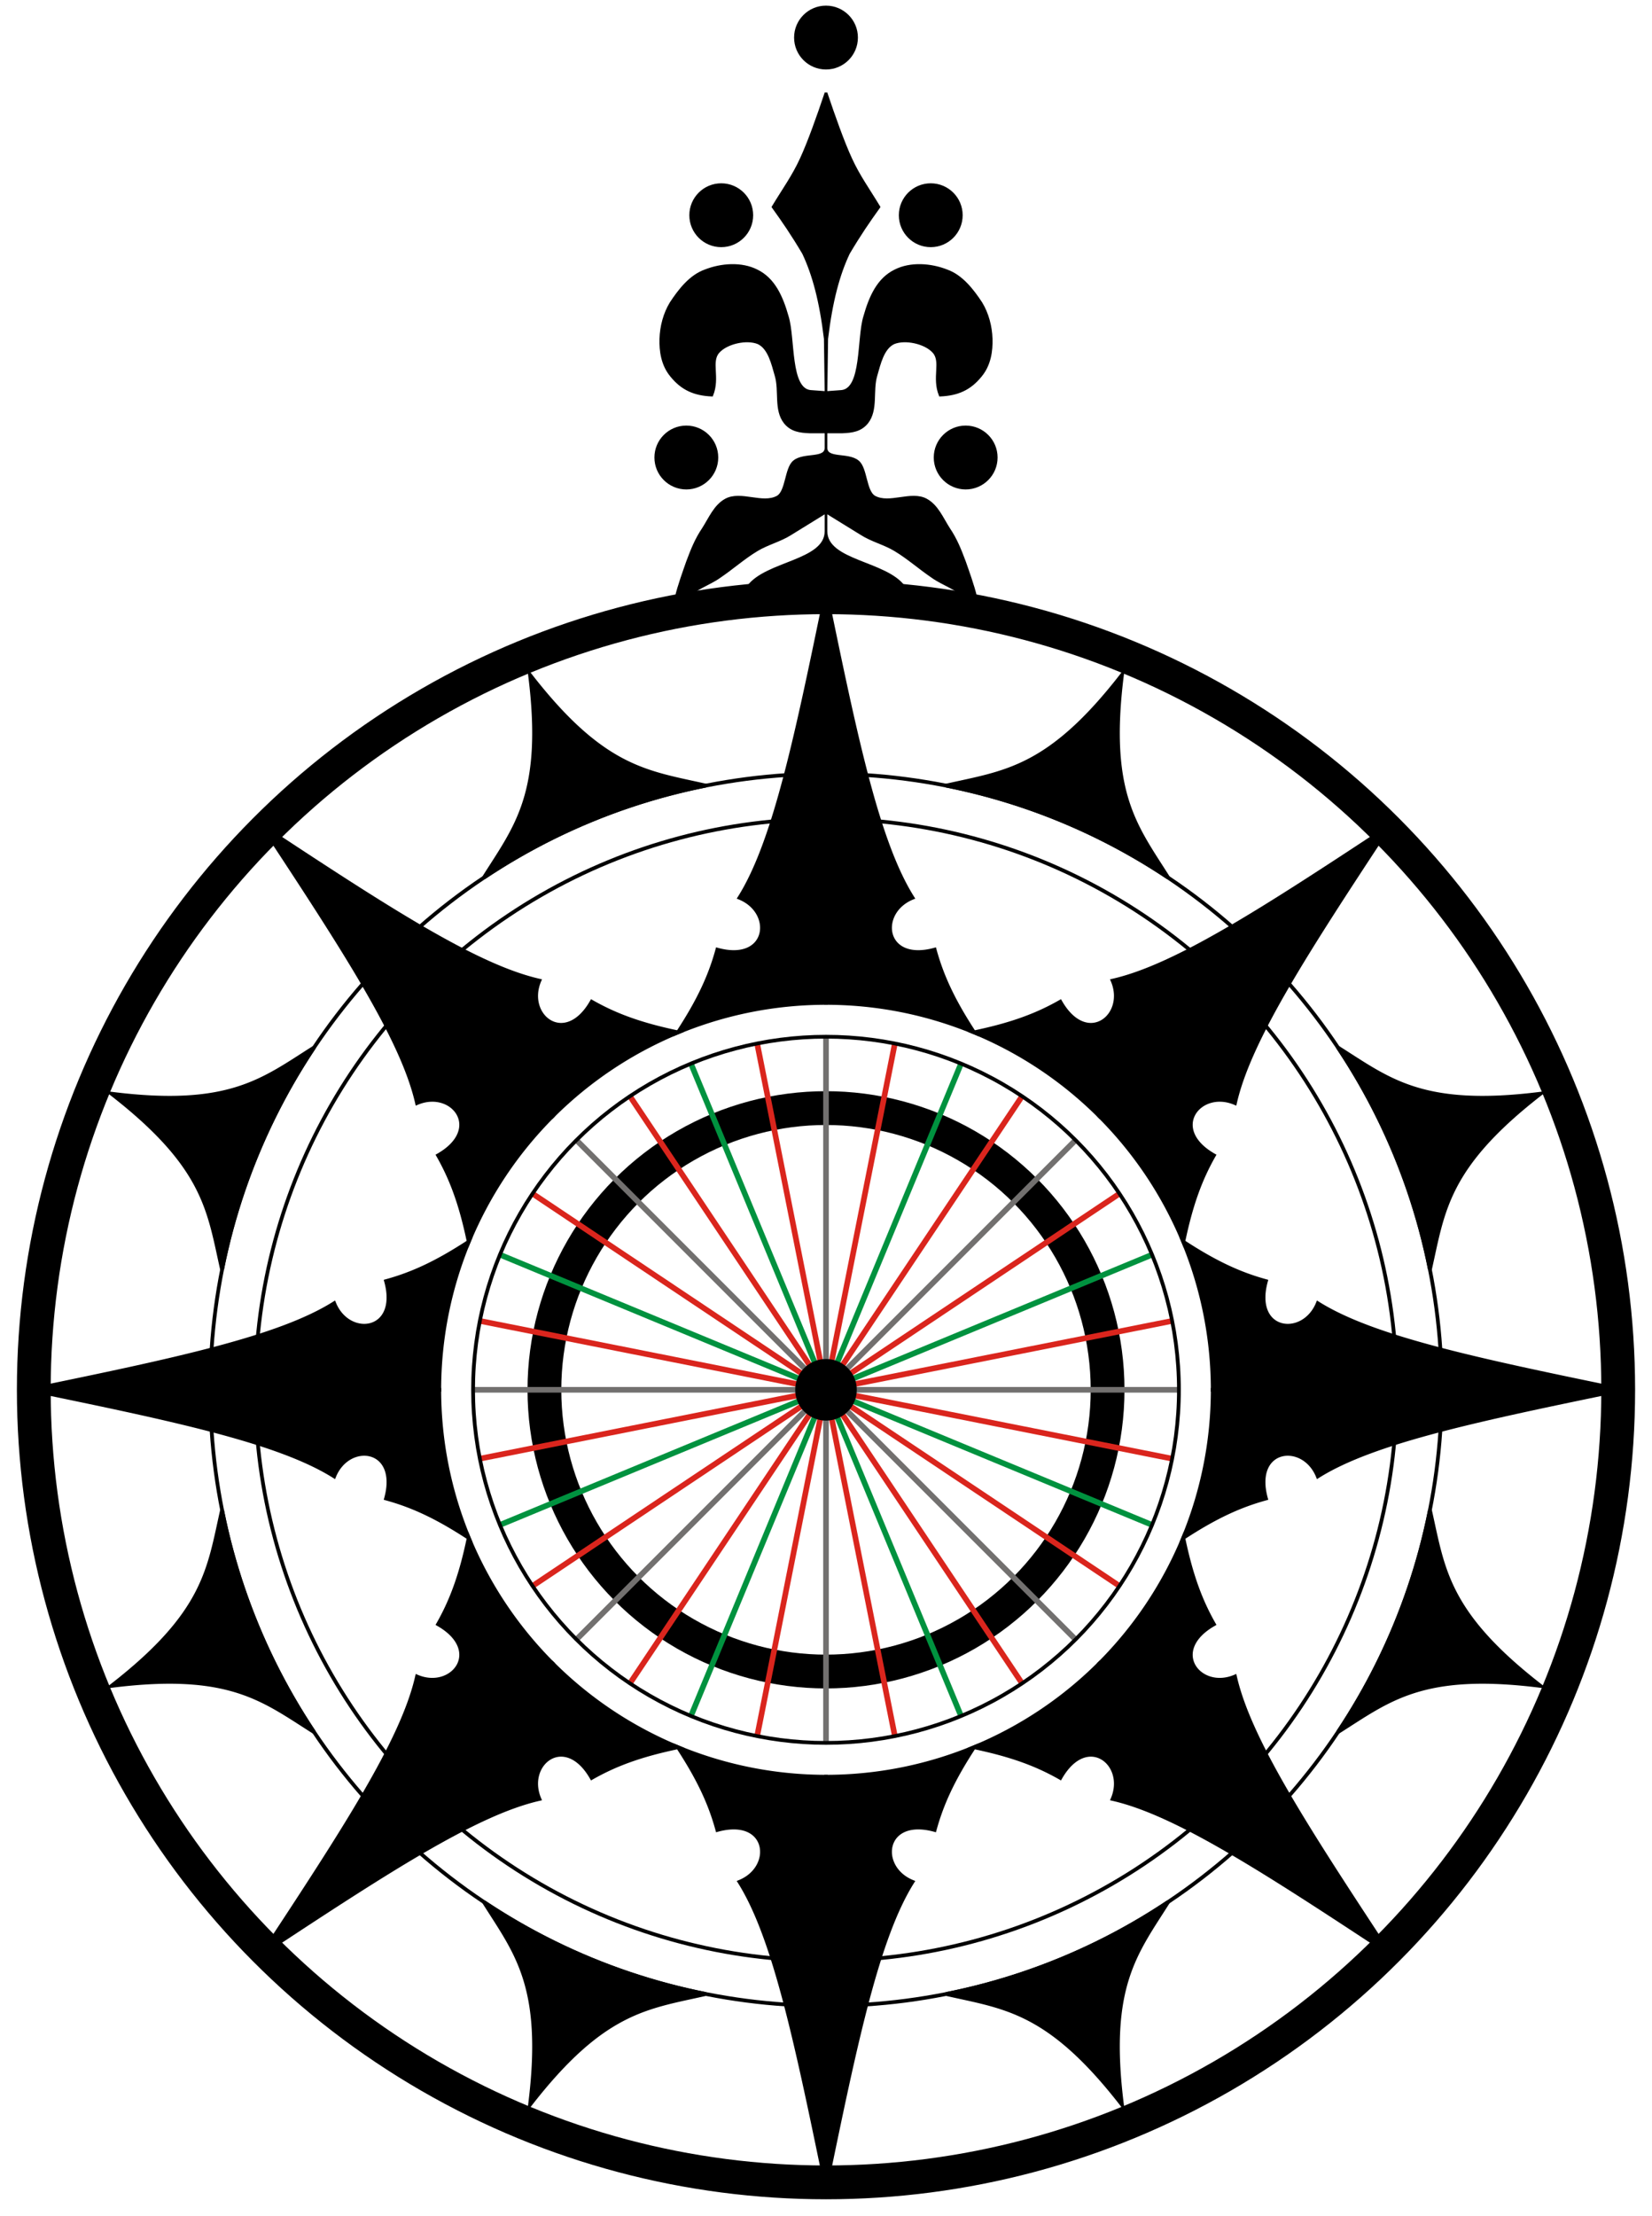 <?xml version="1.0" encoding="UTF-8" standalone="no"?>
<svg
   xmlns:dc="http://purl.org/dc/elements/1.1/"
   xmlns:cc="http://creativecommons.org/ns#"
   xmlns:rdf="http://www.w3.org/1999/02/22-rdf-syntax-ns#"
   xmlns:svg="http://www.w3.org/2000/svg"
   xmlns="http://www.w3.org/2000/svg"
   xmlns:xlink="http://www.w3.org/1999/xlink"
   xmlns:sodipodi="http://sodipodi.sourceforge.net/DTD/sodipodi-0.dtd"
   xmlns:inkscape="http://www.inkscape.org/namespaces/inkscape"
   width="440"
   height="590"
   viewBox="-220 -370 440 590"
   id="svg3107"
   version="1.1"
   inkscape:version="0.48.4 r9939"
   sodipodi:docname="rosa.svg">
  <sodipodi:namedview
     pagecolor="#ffffff"
     bordercolor="#666666"
     borderopacity="1"
     objecttolerance="10"
     gridtolerance="10"
     guidetolerance="10"
     inkscape:pageopacity="0"
     inkscape:pageshadow="2"
     inkscape:window-width="1034"
     inkscape:window-height="786"
     id="namedview3179"
     showgrid="false"
     inkscape:zoom="0.4"
     inkscape:cx="220"
     inkscape:cy="295"
     inkscape:window-x="0"
     inkscape:window-y="0"
     inkscape:window-maximized="0"
     inkscape:current-layer="svg3107" />
  <defs
     id="defs3109">
    <g
       id="r5">
      <g
         id="r4">
        <g
           id="r3">
          <g
             id="r2">
            <path
               id="r1"
               fill="none"
               stroke-width="1.5"
               d="M0 h94 m9 h49 m12 h51" />
            <use
               id="use3116"
               transform="scale(-1)"
               xlink:href="#r1" />
          </g>
          <use
             id="use3118"
             transform="rotate(90)"
             xlink:href="#r2" />
        </g>
        <use
           id="use3120"
           transform="rotate(45)"
           xlink:href="#r3" />
      </g>
      <use
         id="use3122"
         transform="rotate(22.5)"
         xlink:href="#r4" />
    </g>
  </defs>
  <circle
     id="circle3124"
     stroke-width="8"
     stroke="#000000"
     fill="none"
     r="75" />
  <g
     id="g3126"
     fill="none"
     stroke-width="1"
     stroke="#000000">
    <circle
       id="circle3128"
       r="71" />
    <circle
       id="circle3130"
       r="79" />
  </g>
  <use
     id="use3132"
     stroke="#72706f"
     xlink:href="#r4" />
  <circle
     id="circle3134"
     stroke-width="8"
     stroke="#000000"
     fill="none"
     r="211" />
  <circle
     id="circle3136"
     fill="none"
     stroke-width="1"
     stroke="#000000"
     r="207" />
  <use
     id="use3138"
     stroke="#00923f"
     transform="rotate(22.5)"
     xlink:href="#r4" />
  <use
     id="use3140"
     stroke="#da251d"
     transform="rotate(11.25)"
     xlink:href="#r5" />
  <circle
     id="circle3142"
     stroke-width=".4"
     stroke="#000000"
     fill="#000000"
     cy="0"
     cx="0"
     r="8" />
  <g
     id="g3144"
     fill="none"
     stroke-width="1"
     stroke="#000000">
    <circle
       id="circle3146"
       r="94" />
    <circle
       id="circle3148"
       r="152" />
    <circle
       id="circle3150"
       r="164" />
    <circle
       id="circle3152"
       r="215" />
  </g>
  <g
     id="s3">
    <g
       id="s2">
      <g
         id="s1">
        <path
           stroke-miterlimit="9"
           id="s0"
           stroke-width="1"
           stroke="#000000"
           fill="#000000"
           d="M 39.416,95.16 C 33.65,103.95 30.76,110.5 28.93,117.18 C 15.24,113.43 13.54,127.15 23.04,131 C 13.71,145.8 7.84,173.93 0,212 L 0,103 A 103,103 0 0,0 39.416,95.16 z" />
        <use
           id="use3158"
           transform="scale(-1,1)"
           fill="#000000"
           xlink:href="#s0" />
        <path
           id="path3160"
           transform="rotate(22.5)"
           stroke-width="1"
           stroke="#000000"
           fill="#000000"
           d="M -31.995,160.849 A 164,164 0 0,0 31.995,160.849 C 18.9,170.1 8.4,175.3 0,206 C -8.4,175.3 -18.9,170.1 -31.995,160.849 z" />
      </g>
      <use
         id="use3162"
         transform="rotate(45)"
         xlink:href="#s1" />
    </g>
    <use
       id="use3164"
       transform="rotate(90)"
       xlink:href="#s2" />
  </g>
  <use
     id="use3166"
     transform="scale(-1)"
     xlink:href="#s3" />
  <g
     stroke-width="1"
     stroke="#000000"
     fill="#000000"
     id="flr">
    <path
       id="path3169"
       fill="#000000"
       stroke-width=".7"
       stroke="#000000"
       d="M 0,-215.7 L 0,-345.3 C 2,-339.3 4.6,-332 6.6,-327.7 C 8.7,-323.1 11.2,-319.7 14.1,-314.9 C 11.3,-311 8.9,-307.5 6,-302.6 C 3.3,-296.9 1.4,-289.8 0.2,-279.8 L 0,-265.5 L 4.1,-265.8 C 9.9,-266.3 8.5,-279.9 10.3,-285.7 C 11.8,-291 13.9,-295.7 18.4,-297.9 C 22.5,-300 27.9,-299.6 32.2,-297.9 C 36.1,-296.5 39,-292.8 41.3,-289.3 C 43,-286.5 43.9,-283.1 44,-279.8 C 44.1,-276.6 43.6,-272.9 41.2,-270 C 38.3,-266.4 35,-265 30.4,-264.8 C 28.5,-269.5 31,-273.7 28.7,-276.3 C 26.5,-278.8 21.1,-280 18,-278.7 C 15.1,-277.3 14.2,-273.1 13.3,-270 C 12.1,-265.9 13.6,-260.9 10.9,-257.5 C 9.2,-255.4 6.9,-255.1 4.3,-255 L 0,-255 L 0,-250.8 C 0,-247.5 5.9,-249.3 8.5,-247.1 C 10.7,-245.3 10.4,-239.1 12.9,-237.7 C 16.9,-235.5 22.7,-239.1 26.7,-236.9 C 29.6,-235.3 30.9,-232 32.7,-229.2 C 34.6,-226.4 35.7,-223.6 36.9,-220.4 C 38.4,-216.1 43.2,-203.1 37.3,-210.6 C 35.1,-213.4 31.2,-214.4 28.3,-216.5 C 24.9,-218.8 21.9,-221.5 18.4,-223.6 C 15.6,-225.3 12.2,-226.1 9.4,-227.9 L 0,-233.7 L 0,-228.6 C 0,-220.4 16,-220.4 20.8,-213.7 C 22.7,-211.1 14.2,-214.7 11,-214.9 z" />
    <circle
       d="m 45.2,-248.2 c 0,4.418 -3.582,8 -8,8 -4.418,0 -8,-3.582 -8,-8 0,-4.418 3.582,-8 8,-8 4.418,0 8,3.582 8,8 z"
       id="circle3171"
       cy="-248.2"
       cx="37.2"
       r="8" />
    <circle
       d="m 35.9,-312.7 c 0,4.418 -3.582,8 -8,8 -4.418,0 -8,-3.582 -8,-8 0,-4.418 3.582,-8 8,-8 4.418,0 8,3.582 8,8 z"
       id="circle3173"
       cy="-312.7"
       cx="27.9"
       r="8" />
  </g>
  <circle
     id="circle3175"
     stroke-width="1"
     stroke="#000000"
     fill="#000000"
     cy="-360"
     r="8" />
  <use
     id="use3177"
     transform="scale(-1,1)"
     xlink:href="#flr" />
</svg>

